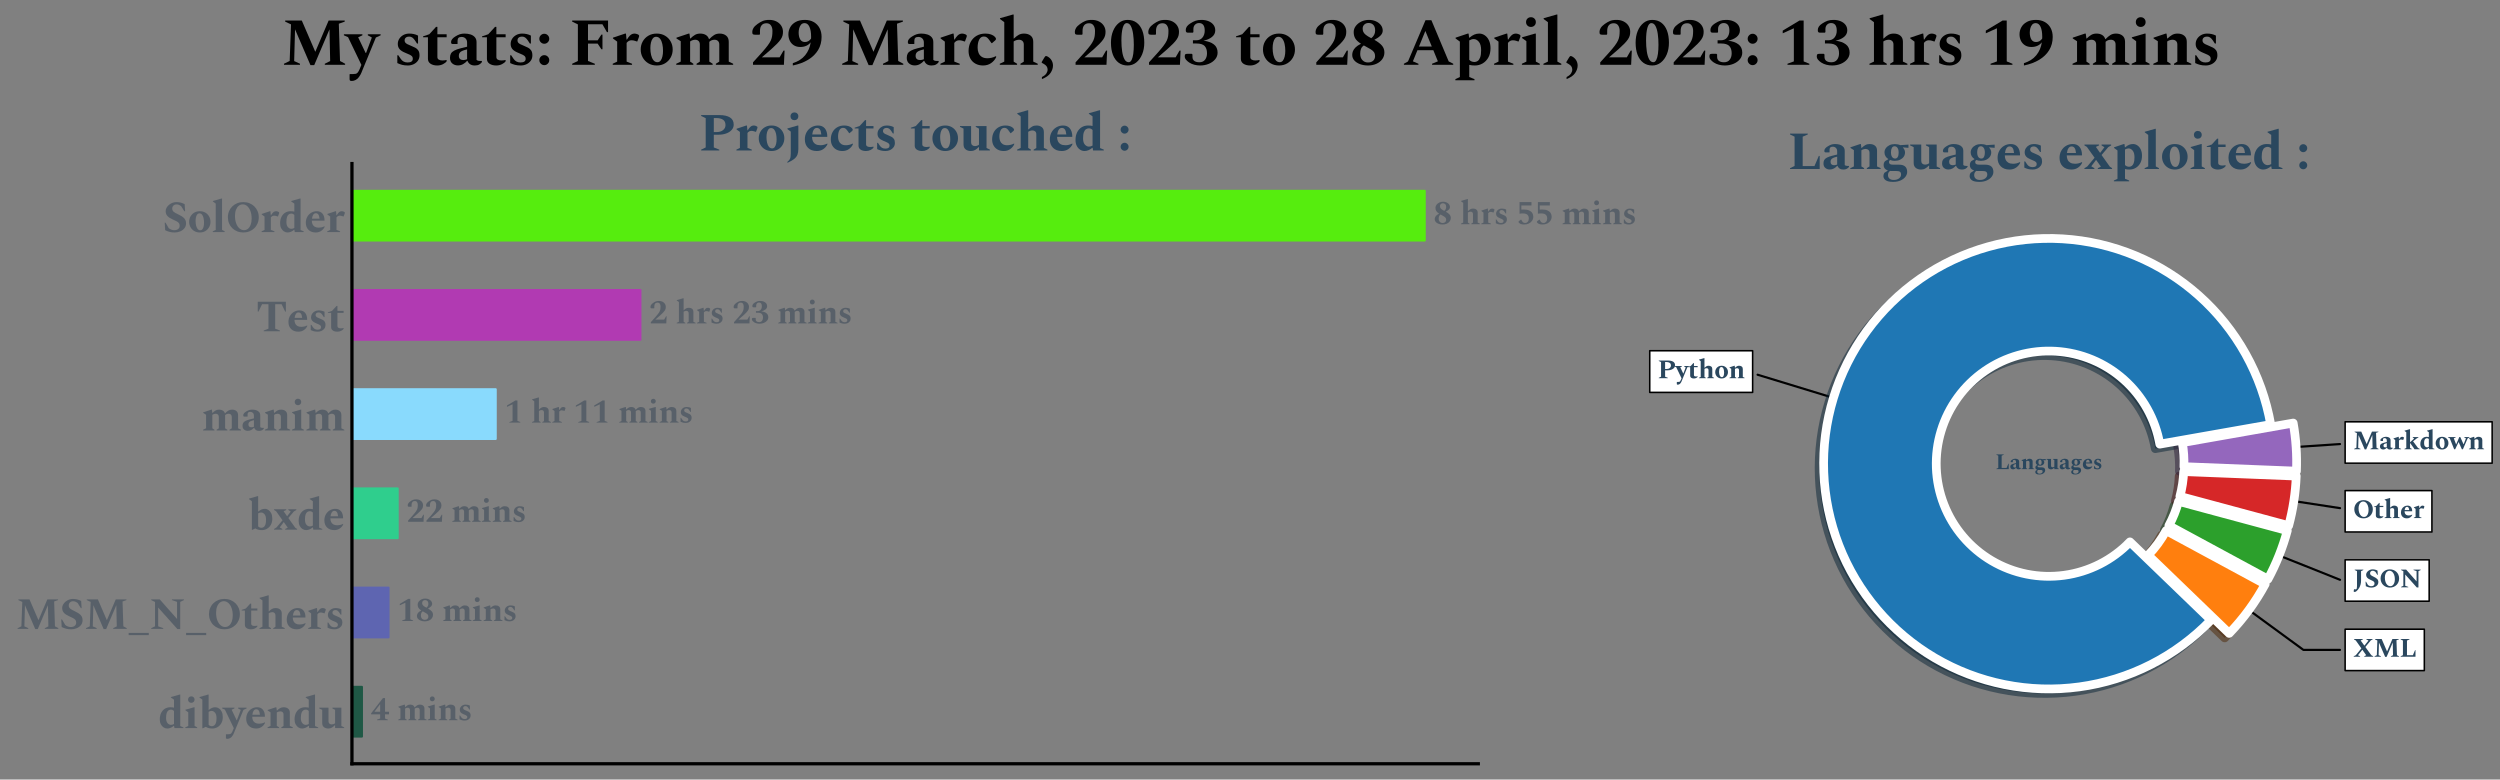 <?xml version="1.0" encoding="utf-8" standalone="no"?>
<!DOCTYPE svg PUBLIC "-//W3C//DTD SVG 1.1//EN"
  "http://www.w3.org/Graphics/SVG/1.1/DTD/svg11.dtd">
<svg xmlns:xlink="http://www.w3.org/1999/xlink" width="1145.596pt" height="357.2pt" viewBox="0 0 1145.596 357.2" xmlns="http://www.w3.org/2000/svg" version="1.1">
 <rect x="0" y="0" width="1145.596" height="357.2" fill="#808080" stroke="none"/>
 <defs>
  <style type="text/css">*{stroke-linejoin: round; stroke-linecap: butt}</style>
 </defs>
 <g id="figure_1">
  <g id="patch_1">
   <path d="M 0 357.2 
L 1145.596 357.2 
L 1145.596 0 
L 0 0 
L 0 357.2 
z
" style="fill: none"/>
  </g>
  <g id="axes_1">
   <g id="patch_2">
    <path d="M 161.278 350 
L 677.407 350 
L 677.407 74.96 
L 161.278 74.96 
L 161.278 350 
z
" style="fill: none"/>
   </g>
   <g id="patch_3">
    <path d="M 161.278 87.462 
L 652.829 87.462 
L 652.829 110.192 
L 161.278 110.192 
z
" clip-path="url(#p89b7b9ab0f)" style="fill: #56ed0e; stroke: #56ed0e; stroke-linejoin: miter"/>
   </g>
   <g id="patch_4">
    <path d="M 161.278 132.923 
L 293.435 132.923 
L 293.435 155.654 
L 161.278 155.654 
z
" clip-path="url(#p89b7b9ab0f)" style="fill: #b13ab2; stroke: #b13ab2; stroke-linejoin: miter"/>
   </g>
   <g id="patch_5">
    <path d="M 161.278 178.384 
L 227.136 178.384 
L 227.136 201.115 
L 161.278 201.115 
z
" clip-path="url(#p89b7b9ab0f)" style="fill: #89dafd; stroke: #89dafd; stroke-linejoin: miter"/>
   </g>
   <g id="patch_6">
    <path d="M 161.278 223.845 
L 182.203 223.845 
L 182.203 246.576 
L 161.278 246.576 
z
" clip-path="url(#p89b7b9ab0f)" style="fill: #2fce8d; stroke: #2fce8d; stroke-linejoin: miter"/>
   </g>
   <g id="patch_7">
    <path d="M 161.278 269.306 
L 178.018 269.306 
L 178.018 292.037 
L 161.278 292.037 
z
" clip-path="url(#p89b7b9ab0f)" style="fill: #5e65b1; stroke: #5e65b1; stroke-linejoin: miter"/>
   </g>
   <g id="patch_8">
    <path d="M 161.278 314.768 
L 165.83 314.768 
L 165.83 337.498 
L 161.278 337.498 
z
" clip-path="url(#p89b7b9ab0f)" style="fill: #1f5845; stroke: #1f5845; stroke-linejoin: miter"/>
   </g>
   <g id="matplotlib.axis_1"/>
   <g id="matplotlib.axis_2">
    <g id="ytick_1">
     <g id="line2d_1"/>
     <g id="text_1">
      <!-- SolOrder -->
      <g style="fill: #586069" transform="translate(74.519 106.327)scale(0.2 -0.2)">
       <defs>
        <path id="Spectral-Bold-53" d="M 1734 -64 
Q 1312 -64 992 22 
Q 672 109 365 262 
L 301 1344 
L 416 1344 
L 870 563 
Q 1037 422 1241 342 
Q 1446 262 1658 262 
Q 2003 262 2220 425 
Q 2438 589 2438 909 
Q 2438 1126 2339 1267 
Q 2240 1408 2009 1533 
Q 1779 1658 1376 1837 
Q 922 2035 678 2307 
Q 435 2579 435 2995 
Q 435 3251 566 3484 
Q 698 3718 918 3900 
Q 1139 4083 1411 4185 
Q 1683 4288 1971 4288 
Q 2298 4288 2598 4211 
Q 2899 4134 3155 3994 
L 3219 2970 
L 3110 2970 
L 2662 3693 
Q 2496 3821 2339 3888 
Q 2182 3955 1984 3955 
Q 1722 3955 1549 3788 
Q 1376 3622 1376 3347 
Q 1376 3085 1565 2915 
Q 1754 2746 2221 2534 
Q 2803 2266 3078 1984 
Q 3354 1702 3354 1242 
Q 3354 826 3117 534 
Q 2880 243 2512 89 
Q 2144 -64 1734 -64 
z
" transform="scale(0.016)"/>
        <path id="Spectral-Bold-6f" d="M 1754 -64 
Q 1299 -64 953 144 
Q 608 352 416 697 
Q 224 1043 224 1459 
Q 224 1882 416 2227 
Q 608 2573 953 2777 
Q 1299 2982 1754 2982 
Q 2208 2982 2550 2777 
Q 2893 2573 3085 2227 
Q 3277 1882 3277 1459 
Q 3277 1043 3085 697 
Q 2893 352 2550 144 
Q 2208 -64 1754 -64 
z
M 1824 250 
Q 2010 250 2125 400 
Q 2240 550 2297 796 
Q 2355 1043 2355 1331 
Q 2355 1683 2288 1990 
Q 2221 2298 2073 2486 
Q 1926 2675 1696 2675 
Q 1504 2675 1382 2524 
Q 1261 2374 1203 2128 
Q 1146 1882 1146 1594 
Q 1146 1242 1216 938 
Q 1286 634 1436 442 
Q 1587 250 1824 250 
z
" transform="scale(0.016)"/>
        <path id="Spectral-Bold-6c" d="M 186 0 
L 186 102 
L 614 307 
L 614 4070 
L 205 4371 
L 205 4448 
L 1440 4800 
L 1517 4800 
L 1517 307 
L 1894 102 
L 1894 0 
L 186 0 
z
" transform="scale(0.016)"/>
        <path id="Spectral-Bold-4f" d="M 2522 -64 
Q 2048 -64 1645 99 
Q 1242 262 944 553 
Q 646 845 480 1245 
Q 314 1645 314 2112 
Q 314 2586 480 2982 
Q 646 3379 944 3670 
Q 1242 3962 1645 4125 
Q 2048 4288 2522 4288 
Q 2995 4288 3401 4125 
Q 3808 3962 4105 3670 
Q 4403 3379 4569 2982 
Q 4736 2586 4736 2112 
Q 4736 1645 4569 1245 
Q 4403 845 4105 553 
Q 3808 262 3401 99 
Q 2995 -64 2522 -64 
z
M 2624 269 
Q 2950 269 3193 470 
Q 3437 672 3577 1046 
Q 3718 1421 3718 1920 
Q 3718 2541 3545 2998 
Q 3373 3456 3085 3709 
Q 2797 3962 2438 3962 
Q 2118 3962 1868 3760 
Q 1619 3558 1475 3187 
Q 1331 2816 1331 2317 
Q 1331 1696 1504 1235 
Q 1677 774 1971 521 
Q 2266 269 2624 269 
z
" transform="scale(0.016)"/>
        <path id="Spectral-Bold-72" d="M 211 0 
L 211 102 
L 634 307 
L 634 2214 
L 230 2515 
L 230 2592 
L 1395 2982 
L 1472 2982 
L 1530 2406 
L 1562 2406 
Q 1715 2656 1836 2777 
Q 1958 2899 2067 2940 
Q 2176 2982 2304 2982 
Q 2355 2982 2422 2966 
Q 2490 2950 2541 2931 
Q 2733 2867 2733 2752 
Q 2733 2701 2707 2643 
L 2554 2227 
L 2509 2227 
L 2342 2285 
Q 2176 2342 2003 2342 
Q 1728 2342 1536 2093 
L 1536 307 
L 2054 102 
L 2054 0 
L 211 0 
z
" transform="scale(0.016)"/>
        <path id="Spectral-Bold-64" d="M 1280 -64 
Q 998 -64 752 96 
Q 506 256 355 550 
Q 205 845 205 1248 
Q 205 1779 400 2169 
Q 595 2560 934 2771 
Q 1274 2982 1709 2982 
Q 2016 2982 2240 2925 
L 2240 4070 
L 1798 4378 
L 1798 4448 
L 3059 4800 
L 3136 4800 
L 3136 288 
L 3584 102 
L 3584 0 
L 2304 0 
L 2246 320 
L 2208 320 
Q 1754 -64 1280 -64 
z
M 1107 1446 
Q 1107 941 1324 701 
Q 1542 461 1811 461 
Q 1926 461 2025 493 
Q 2125 525 2240 589 
L 2240 2445 
Q 2150 2541 2044 2592 
Q 1939 2643 1805 2643 
Q 1619 2643 1459 2540 
Q 1299 2438 1203 2179 
Q 1107 1920 1107 1446 
z
" transform="scale(0.016)"/>
        <path id="Spectral-Bold-65" d="M 1664 -64 
Q 1005 -64 624 317 
Q 243 698 243 1325 
Q 243 1811 454 2185 
Q 666 2560 1027 2771 
Q 1389 2982 1824 2982 
Q 2342 2982 2630 2636 
Q 2918 2291 2925 1658 
L 2899 1626 
L 1107 1626 
L 1107 1594 
Q 1107 1325 1209 1104 
Q 1312 883 1529 755 
Q 1747 627 2106 627 
Q 2285 627 2489 672 
Q 2694 717 2912 826 
L 2931 826 
L 2931 723 
Q 2771 384 2441 160 
Q 2112 -64 1664 -64 
z
M 1677 2694 
Q 1453 2694 1312 2489 
Q 1171 2285 1126 1914 
L 2208 1914 
Q 2163 2355 2028 2524 
Q 1894 2694 1677 2694 
z
" transform="scale(0.016)"/>
       </defs>
       <use xlink:href="#Spectral-Bold-53"/>
       <use xlink:href="#Spectral-Bold-6f" x="57.2"/>
       <use xlink:href="#Spectral-Bold-6c" x="111.9"/>
       <use xlink:href="#Spectral-Bold-4f" x="144.5"/>
       <use xlink:href="#Spectral-Bold-72" x="223.4"/>
       <use xlink:href="#Spectral-Bold-64" x="265.9"/>
       <use xlink:href="#Spectral-Bold-65" x="324.2"/>
       <use xlink:href="#Spectral-Bold-72" x="373.8"/>
      </g>
     </g>
    </g>
    <g id="ytick_2">
     <g id="line2d_2"/>
     <g id="text_2">
      <!-- Test -->
      <g style="fill: #586069" transform="translate(117.381 151.788)scale(0.2 -0.2)">
       <defs>
        <path id="Spectral-Bold-54" d="M 1082 0 
L 1082 102 
L 1760 365 
L 1760 3872 
L 845 3872 
L 333 2816 
L 230 2816 
L 230 4224 
L 4256 4224 
L 4256 2816 
L 4154 2816 
L 3642 3872 
L 2726 3872 
L 2726 365 
L 3405 102 
L 3405 0 
L 1082 0 
z
" transform="scale(0.016)"/>
        <path id="Spectral-Bold-73" d="M 1338 -64 
Q 1024 -64 790 -3 
Q 557 58 333 166 
L 333 909 
L 429 909 
L 653 576 
Q 883 224 1312 224 
Q 1811 224 1811 582 
Q 1811 717 1744 800 
Q 1677 883 1517 963 
Q 1357 1043 1082 1152 
Q 717 1299 547 1497 
Q 378 1696 378 1990 
Q 378 2266 522 2490 
Q 666 2714 915 2848 
Q 1165 2982 1478 2982 
Q 1696 2982 1904 2937 
Q 2112 2893 2310 2790 
L 2310 2029 
L 2214 2029 
L 2016 2330 
Q 1888 2515 1763 2604 
Q 1638 2694 1459 2694 
Q 1267 2694 1148 2598 
Q 1030 2502 1030 2330 
Q 1030 2221 1084 2137 
Q 1139 2054 1280 1977 
Q 1421 1901 1683 1798 
Q 1862 1728 2041 1635 
Q 2221 1542 2336 1372 
Q 2451 1203 2451 902 
Q 2451 602 2291 384 
Q 2131 166 1878 51 
Q 1626 -64 1338 -64 
z
" transform="scale(0.016)"/>
        <path id="Spectral-Bold-74" d="M 1414 -64 
Q 1024 -64 774 102 
Q 525 269 525 570 
L 525 2630 
L 64 2630 
L 64 2720 
L 653 2918 
L 1299 3622 
L 1427 3622 
L 1427 2918 
L 2310 2918 
L 2310 2630 
L 1427 2630 
L 1427 736 
Q 1427 570 1564 493 
Q 1702 416 1894 416 
Q 2016 416 2109 429 
Q 2202 442 2291 461 
L 2310 448 
L 2310 339 
Q 2208 186 1961 61 
Q 1715 -64 1414 -64 
z
" transform="scale(0.016)"/>
       </defs>
       <use xlink:href="#Spectral-Bold-54"/>
       <use xlink:href="#Spectral-Bold-65" x="70.1"/>
       <use xlink:href="#Spectral-Bold-73" x="119.7"/>
       <use xlink:href="#Spectral-Bold-74" x="163.4"/>
      </g>
     </g>
    </g>
    <g id="ytick_3">
     <g id="line2d_3"/>
     <g id="text_3">
      <!-- manim -->
      <g style="fill: #586069" transform="translate(92.422 197.249)scale(0.2 -0.2)">
       <defs>
        <path id="Spectral-Bold-6d" d="M 198 0 
L 198 102 
L 627 307 
L 627 2253 
L 218 2515 
L 218 2592 
L 1382 2982 
L 1459 2982 
L 1523 2509 
L 1549 2509 
Q 1773 2733 1984 2857 
Q 2195 2982 2490 2982 
Q 2803 2982 3024 2848 
Q 3245 2714 3322 2451 
L 3347 2451 
Q 3590 2701 3811 2841 
Q 4032 2982 4346 2982 
Q 4723 2982 4966 2784 
Q 5210 2586 5210 2195 
L 5210 307 
L 5632 102 
L 5632 0 
L 3981 0 
L 3981 102 
L 4307 307 
L 4307 1933 
Q 4307 2157 4182 2275 
Q 4058 2394 3859 2394 
Q 3558 2394 3354 2195 
L 3354 2195 
L 3354 307 
L 3674 102 
L 3674 0 
L 2138 0 
L 2138 102 
L 2451 307 
L 2451 1933 
Q 2451 2157 2329 2275 
Q 2208 2394 2003 2394 
Q 1888 2394 1753 2349 
Q 1619 2304 1523 2227 
L 1523 307 
L 1830 102 
L 1830 0 
L 198 0 
z
" transform="scale(0.016)"/>
        <path id="Spectral-Bold-61" d="M 966 -58 
Q 659 -58 435 131 
Q 211 320 218 678 
Q 218 909 307 1072 
Q 397 1235 621 1356 
Q 845 1478 1248 1581 
L 1850 1728 
L 1850 2125 
Q 1850 2368 1702 2515 
Q 1555 2662 1325 2662 
Q 1120 2662 1030 2572 
Q 941 2483 941 2304 
L 941 2010 
L 915 1984 
L 493 1984 
Q 397 1984 358 2025 
Q 320 2067 320 2182 
Q 320 2323 429 2457 
Q 538 2592 730 2707 
Q 960 2854 1161 2918 
Q 1363 2982 1600 2982 
Q 1914 2982 2176 2899 
Q 2438 2816 2595 2633 
Q 2752 2451 2752 2163 
L 2752 474 
Q 2797 429 2873 400 
Q 2950 371 3059 371 
L 3245 371 
L 3264 352 
L 3264 262 
Q 3194 141 3024 38 
Q 2854 -64 2586 -64 
Q 2317 -64 2144 51 
Q 1971 166 1888 378 
L 1850 378 
Q 1690 192 1469 67 
Q 1248 -58 966 -58 
z
M 1062 858 
Q 1062 659 1174 556 
Q 1286 454 1485 454 
Q 1658 454 1850 531 
L 1850 1472 
Q 1530 1402 1360 1318 
Q 1190 1235 1126 1123 
Q 1062 1011 1062 858 
z
" transform="scale(0.016)"/>
        <path id="Spectral-Bold-6e" d="M 198 0 
L 198 102 
L 627 307 
L 627 2253 
L 218 2515 
L 218 2592 
L 1382 2982 
L 1459 2982 
L 1523 2509 
L 1549 2509 
Q 1779 2733 1996 2857 
Q 2214 2982 2509 2982 
Q 2899 2982 3145 2784 
Q 3392 2586 3392 2195 
L 3392 307 
L 3821 102 
L 3821 0 
L 2170 0 
L 2170 102 
L 2490 307 
L 2490 1933 
Q 2490 2157 2362 2275 
Q 2234 2394 2029 2394 
Q 1907 2394 1763 2349 
Q 1619 2304 1523 2227 
L 1523 307 
L 1850 102 
L 1850 0 
L 198 0 
z
" transform="scale(0.016)"/>
        <path id="Spectral-Bold-69" d="M 1075 3616 
Q 870 3616 739 3747 
Q 608 3878 608 4077 
Q 608 4282 739 4413 
Q 870 4544 1075 4544 
Q 1274 4544 1408 4413 
Q 1542 4282 1542 4077 
Q 1542 3878 1408 3747 
Q 1274 3616 1075 3616 
z
M 211 0 
L 211 102 
L 640 307 
L 640 2253 
L 230 2554 
L 230 2630 
L 1466 2982 
L 1542 2982 
L 1542 307 
L 1920 102 
L 1920 0 
L 211 0 
z
" transform="scale(0.016)"/>
       </defs>
       <use xlink:href="#Spectral-Bold-6d"/>
       <use xlink:href="#Spectral-Bold-61" x="90.1"/>
       <use xlink:href="#Spectral-Bold-6e" x="141.6"/>
       <use xlink:href="#Spectral-Bold-69" x="203.4"/>
       <use xlink:href="#Spectral-Bold-6d" x="236.7"/>
      </g>
     </g>
    </g>
    <g id="ytick_4">
     <g id="line2d_4"/>
     <g id="text_4">
      <!-- bxde -->
      <g style="fill: #586069" transform="translate(113.578 242.711)scale(0.2 -0.2)">
       <defs>
        <path id="Spectral-Bold-62" d="M 576 -26 
L 576 4070 
L 166 4371 
L 166 4448 
L 1395 4800 
L 1472 4800 
L 1472 2605 
L 1510 2605 
Q 1741 2803 1958 2892 
Q 2176 2982 2432 2982 
Q 2714 2982 2960 2812 
Q 3206 2643 3353 2329 
Q 3501 2016 3501 1581 
Q 3501 1069 3296 701 
Q 3091 333 2748 134 
Q 2406 -64 1997 -64 
Q 1722 -64 1491 -6 
Q 1261 51 1062 179 
L 653 -26 
L 576 -26 
z
M 1901 2458 
Q 1786 2458 1686 2426 
Q 1587 2394 1472 2330 
L 1472 480 
Q 1651 269 1952 269 
Q 2112 269 2262 368 
Q 2413 467 2509 716 
Q 2605 966 2605 1421 
Q 2605 1952 2387 2205 
Q 2170 2458 1901 2458 
z
" transform="scale(0.016)"/>
        <path id="Spectral-Bold-78" d="M 115 0 
L 115 102 
L 448 301 
L 1325 1344 
L 403 2643 
L 115 2816 
L 115 2918 
L 1856 2918 
L 1856 2816 
L 1498 2650 
L 1498 2611 
L 1984 1920 
L 2483 2573 
L 2483 2611 
L 2157 2816 
L 2157 2918 
L 3302 2918 
L 3302 2816 
L 2963 2618 
L 2157 1670 
L 3149 275 
L 3411 102 
L 3411 0 
L 1709 0 
L 1709 102 
L 2061 269 
L 2061 307 
L 1504 1094 
L 947 346 
L 947 307 
L 1299 102 
L 1299 0 
L 115 0 
z
" transform="scale(0.016)"/>
       </defs>
       <use xlink:href="#Spectral-Bold-62"/>
       <use xlink:href="#Spectral-Bold-78" x="58.2"/>
       <use xlink:href="#Spectral-Bold-64" x="113.1"/>
       <use xlink:href="#Spectral-Bold-65" x="171.4"/>
      </g>
     </g>
    </g>
    <g id="ytick_5">
     <g id="line2d_5"/>
     <g id="text_5">
      <!-- MSM_N_Others -->
      <g style="fill: #586069" transform="translate(7.2 288.172)scale(0.2 -0.2)">
       <defs>
        <path id="Spectral-Bold-4d" d="M 269 0 
L 269 102 
L 813 365 
L 941 3859 
L 384 4122 
L 384 4224 
L 1971 4224 
L 3258 1242 
L 4531 4224 
L 6067 4224 
L 6067 4122 
L 5504 3923 
L 5619 365 
L 6106 102 
L 6106 0 
L 4166 0 
L 4166 102 
L 4678 358 
L 4614 3392 
L 3155 -32 
L 2797 -32 
L 1325 3386 
L 1242 358 
L 1798 102 
L 1798 0 
L 269 0 
z
" transform="scale(0.016)"/>
        <path id="Spectral-Bold-5f" d="M 160 -896 
L 160 -576 
L 3040 -576 
L 3040 -896 
L 160 -896 
z
" transform="scale(0.016)"/>
        <path id="Spectral-Bold-4e" d="M 269 0 
L 269 102 
L 813 365 
L 813 3853 
L 269 4122 
L 269 4224 
L 1485 4224 
L 3968 1414 
L 3968 3866 
L 3238 4122 
L 3238 4224 
L 4954 4224 
L 4954 4122 
L 4416 3859 
L 4416 -32 
L 4019 -32 
L 1261 3053 
L 1261 365 
L 1990 102 
L 1990 0 
L 269 0 
z
" transform="scale(0.016)"/>
        <path id="Spectral-Bold-68" d="M 198 0 
L 198 102 
L 627 307 
L 627 4070 
L 218 4371 
L 218 4448 
L 1446 4800 
L 1523 4800 
L 1523 2509 
L 1549 2509 
Q 1779 2733 1996 2857 
Q 2214 2982 2509 2982 
Q 2899 2982 3145 2784 
Q 3392 2586 3392 2195 
L 3392 307 
L 3821 102 
L 3821 0 
L 2170 0 
L 2170 102 
L 2490 301 
L 2490 1933 
Q 2490 2157 2362 2275 
Q 2234 2394 2029 2394 
Q 1907 2394 1763 2349 
Q 1619 2304 1523 2227 
L 1523 301 
L 1850 102 
L 1850 0 
L 198 0 
z
" transform="scale(0.016)"/>
       </defs>
       <use xlink:href="#Spectral-Bold-4d"/>
       <use xlink:href="#Spectral-Bold-53" x="99.5"/>
       <use xlink:href="#Spectral-Bold-4d" x="156.7"/>
       <use xlink:href="#Spectral-Bold-5f" x="256.2"/>
       <use xlink:href="#Spectral-Bold-4e" x="306.2"/>
       <use xlink:href="#Spectral-Bold-5f" x="387.8"/>
       <use xlink:href="#Spectral-Bold-4f" x="437.8"/>
       <use xlink:href="#Spectral-Bold-74" x="516.7"/>
       <use xlink:href="#Spectral-Bold-68" x="555.3"/>
       <use xlink:href="#Spectral-Bold-65" x="617.1"/>
       <use xlink:href="#Spectral-Bold-72" x="666.7"/>
       <use xlink:href="#Spectral-Bold-73" x="709.2"/>
      </g>
     </g>
    </g>
    <g id="ytick_6">
     <g id="line2d_6"/>
     <g id="text_6">
      <!-- dibyendu -->
      <g style="fill: #586069" transform="translate(72.562 333.633)scale(0.2 -0.2)">
       <defs>
        <path id="Spectral-Bold-79" d="M 531 -1542 
Q 390 -1542 352 -1500 
Q 314 -1459 314 -1357 
L 314 -915 
L 346 -883 
L 634 -883 
Q 794 -883 899 -860 
Q 1005 -838 1091 -736 
Q 1178 -634 1274 -410 
L 1440 -6 
L 166 2643 
L -230 2816 
L -230 2918 
L 1536 2918 
L 1536 2816 
L 1139 2630 
L 1139 2611 
L 1843 1133 
L 1888 1133 
L 2432 2586 
L 2432 2611 
L 2054 2816 
L 2054 2918 
L 3277 2918 
L 3277 2816 
L 2822 2605 
L 1542 -506 
Q 1485 -653 1443 -752 
Q 1402 -851 1350 -944 
Q 1299 -1037 1203 -1171 
Q 1075 -1357 886 -1449 
Q 698 -1542 531 -1542 
z
" transform="scale(0.016)"/>
        <path id="Spectral-Bold-75" d="M 1395 -64 
Q 1011 -64 764 134 
Q 518 333 518 723 
L 518 2611 
L 96 2816 
L 96 2918 
L 1421 2918 
L 1421 986 
Q 1421 762 1549 643 
Q 1677 525 1875 525 
Q 1997 525 2134 569 
Q 2272 614 2362 691 
L 2362 2611 
L 1978 2816 
L 1978 2918 
L 3264 2918 
L 3264 301 
L 3667 102 
L 3667 0 
L 2362 0 
L 2362 410 
L 2336 410 
Q 2112 186 1897 61 
Q 1683 -64 1395 -64 
z
" transform="scale(0.016)"/>
       </defs>
       <use xlink:href="#Spectral-Bold-64"/>
       <use xlink:href="#Spectral-Bold-69" x="58.3"/>
       <use xlink:href="#Spectral-Bold-62" x="91.6"/>
       <use xlink:href="#Spectral-Bold-79" x="149.8"/>
       <use xlink:href="#Spectral-Bold-65" x="197.4"/>
       <use xlink:href="#Spectral-Bold-6e" x="247"/>
       <use xlink:href="#Spectral-Bold-64" x="308.8"/>
       <use xlink:href="#Spectral-Bold-75" x="367.1"/>
      </g>
     </g>
    </g>
   </g>
   <g id="patch_9">
    <path d="M 161.278 350 
L 161.278 74.96 
" style="fill: none; stroke: #000000; stroke-width: 1.5; stroke-linejoin: miter; stroke-linecap: square"/>
   </g>
   <g id="patch_10">
    <path d="M 161.278 350 
L 677.407 350 
" style="fill: none; stroke: #000000; stroke-width: 1.5; stroke-linejoin: miter; stroke-linecap: square"/>
   </g>
   <g id="text_7">
    <!-- 8 hrs 55 mins -->
    <g style="fill: #586069" transform="translate(656.829 102.727)scale(0.15 -0.15)">
     <defs>
      <path id="Spectral-Bold-38" d="M 1766 -64 
Q 1350 -64 1008 61 
Q 666 186 461 413 
Q 256 640 256 947 
Q 256 1126 326 1305 
Q 397 1485 576 1664 
Q 755 1843 1094 2010 
Q 691 2266 544 2522 
Q 397 2778 397 3130 
Q 397 3443 598 3708 
Q 800 3974 1129 4131 
Q 1459 4288 1850 4288 
Q 2208 4288 2509 4157 
Q 2810 4026 2989 3792 
Q 3168 3558 3168 3264 
Q 3168 3002 2947 2784 
Q 2726 2566 2368 2387 
Q 2880 2099 3104 1824 
Q 3328 1549 3328 1178 
Q 3328 819 3123 537 
Q 2918 256 2563 96 
Q 2208 -64 1766 -64 
z
M 1254 3450 
Q 1254 3290 1312 3152 
Q 1370 3014 1542 2870 
Q 1715 2726 2074 2541 
Q 2246 2669 2345 2851 
Q 2445 3034 2445 3264 
Q 2445 3635 2269 3814 
Q 2093 3994 1824 3994 
Q 1574 3994 1414 3846 
Q 1254 3699 1254 3450 
z
M 1018 1043 
Q 1018 666 1229 445 
Q 1440 224 1754 224 
Q 2080 224 2259 393 
Q 2438 563 2438 838 
Q 2438 1050 2345 1194 
Q 2253 1338 2022 1482 
Q 1792 1626 1382 1843 
L 1363 1850 
Q 1165 1709 1091 1513 
Q 1018 1318 1018 1043 
z
" transform="scale(0.016)"/>
      <path id="Spectral-Bold-20" transform="scale(0.016)"/>
      <path id="Spectral-Bold-35" d="M 1466 -64 
Q 1094 -64 828 29 
Q 563 122 422 307 
Q 371 378 371 435 
Q 371 525 486 608 
L 819 864 
L 909 864 
L 979 717 
Q 1088 486 1235 358 
Q 1382 230 1638 230 
Q 1946 230 2144 470 
Q 2342 710 2342 1101 
Q 2342 1555 2067 1804 
Q 1792 2054 1178 2054 
Q 1024 2054 883 2041 
Q 742 2029 570 1997 
L 570 4224 
L 2848 4224 
L 2848 3578 
L 915 3578 
L 915 2778 
Q 1011 2784 1132 2790 
Q 1254 2797 1408 2797 
Q 2016 2797 2413 2617 
Q 2810 2438 3002 2131 
Q 3194 1824 3194 1434 
Q 3194 1005 2970 665 
Q 2746 326 2355 131 
Q 1965 -64 1466 -64 
z
" transform="scale(0.016)"/>
     </defs>
     <use xlink:href="#Spectral-Bold-38"/>
     <use xlink:href="#Spectral-Bold-20" x="56.1"/>
     <use xlink:href="#Spectral-Bold-68" x="81.1"/>
     <use xlink:href="#Spectral-Bold-72" x="142.9"/>
     <use xlink:href="#Spectral-Bold-73" x="185.4"/>
     <use xlink:href="#Spectral-Bold-20" x="229.1"/>
     <use xlink:href="#Spectral-Bold-35" x="254.1"/>
     <use xlink:href="#Spectral-Bold-35" x="310.2"/>
     <use xlink:href="#Spectral-Bold-20" x="366.3"/>
     <use xlink:href="#Spectral-Bold-6d" x="391.3"/>
     <use xlink:href="#Spectral-Bold-69" x="481.4"/>
     <use xlink:href="#Spectral-Bold-6e" x="514.7"/>
     <use xlink:href="#Spectral-Bold-73" x="576.5"/>
    </g>
   </g>
   <g id="text_8">
    <!-- 2 hrs 23 mins -->
    <g style="fill: #586069" transform="translate(297.435 148.188)scale(0.15 -0.15)">
     <defs>
      <path id="Spectral-Bold-32" d="M 333 0 
L 333 237 
Q 851 800 1190 1184 
Q 1530 1568 1731 1837 
Q 1933 2106 2029 2317 
Q 2125 2528 2157 2742 
Q 2189 2957 2189 3238 
Q 2189 3546 2048 3757 
Q 1907 3968 1619 3968 
Q 1312 3968 1155 3776 
Q 998 3584 998 3232 
L 998 2931 
L 954 2874 
L 518 2874 
Q 390 2874 326 2918 
Q 262 2963 262 3142 
Q 262 3328 377 3517 
Q 493 3706 762 3898 
Q 1011 4077 1254 4182 
Q 1498 4288 1894 4288 
Q 2278 4288 2572 4137 
Q 2867 3987 3030 3728 
Q 3194 3469 3194 3155 
Q 3194 2957 3149 2787 
Q 3104 2618 2979 2432 
Q 2854 2246 2630 2016 
Q 2406 1786 2051 1469 
Q 1696 1152 1178 717 
L 2874 717 
L 3245 1357 
L 3347 1357 
L 3283 0 
L 333 0 
z
" transform="scale(0.016)"/>
      <path id="Spectral-Bold-33" d="M 1709 -64 
Q 1427 -64 1152 6 
Q 877 77 653 224 
Q 474 346 355 490 
Q 237 634 237 806 
Q 237 966 297 1008 
Q 358 1050 486 1050 
L 909 1050 
L 973 986 
L 973 762 
Q 973 499 1149 371 
Q 1325 243 1632 243 
Q 1990 243 2176 486 
Q 2362 730 2362 1101 
Q 2362 1555 2134 1795 
Q 1907 2035 1357 2035 
L 1018 2035 
L 1018 2342 
L 1338 2342 
Q 1722 2342 1933 2608 
Q 2144 2874 2144 3258 
Q 2144 3635 2003 3811 
Q 1862 3987 1600 3987 
Q 1376 3987 1219 3833 
Q 1062 3680 1062 3405 
L 1062 3123 
L 1011 3066 
L 582 3066 
Q 454 3066 393 3110 
Q 333 3155 333 3322 
Q 333 3674 755 3942 
Q 1030 4122 1264 4205 
Q 1498 4288 1837 4288 
Q 2208 4288 2505 4166 
Q 2803 4045 2976 3821 
Q 3149 3597 3149 3283 
Q 3149 2906 2825 2650 
Q 2502 2394 2022 2304 
Q 2662 2227 3017 1948 
Q 3373 1670 3373 1165 
Q 3373 806 3142 528 
Q 2912 250 2531 93 
Q 2150 -64 1709 -64 
z
" transform="scale(0.016)"/>
     </defs>
     <use xlink:href="#Spectral-Bold-32"/>
     <use xlink:href="#Spectral-Bold-20" x="56.1"/>
     <use xlink:href="#Spectral-Bold-68" x="81.1"/>
     <use xlink:href="#Spectral-Bold-72" x="142.9"/>
     <use xlink:href="#Spectral-Bold-73" x="185.4"/>
     <use xlink:href="#Spectral-Bold-20" x="229.1"/>
     <use xlink:href="#Spectral-Bold-32" x="254.1"/>
     <use xlink:href="#Spectral-Bold-33" x="310.2"/>
     <use xlink:href="#Spectral-Bold-20" x="366.3"/>
     <use xlink:href="#Spectral-Bold-6d" x="391.3"/>
     <use xlink:href="#Spectral-Bold-69" x="481.4"/>
     <use xlink:href="#Spectral-Bold-6e" x="514.7"/>
     <use xlink:href="#Spectral-Bold-73" x="576.5"/>
    </g>
   </g>
   <g id="text_9">
    <!-- 1 hr 11 mins -->
    <g style="fill: #586069" transform="translate(231.136 193.649)scale(0.15 -0.15)">
     <defs>
      <path id="Spectral-Bold-31" d="M 947 0 
L 947 102 
L 1555 326 
L 1555 3488 
L 493 3008 
L 493 3264 
L 2086 4224 
L 2490 4224 
L 2490 326 
L 3034 102 
L 3034 0 
L 947 0 
z
" transform="scale(0.016)"/>
     </defs>
     <use xlink:href="#Spectral-Bold-31"/>
     <use xlink:href="#Spectral-Bold-20" x="56.1"/>
     <use xlink:href="#Spectral-Bold-68" x="81.1"/>
     <use xlink:href="#Spectral-Bold-72" x="142.9"/>
     <use xlink:href="#Spectral-Bold-20" x="185.4"/>
     <use xlink:href="#Spectral-Bold-31" x="210.4"/>
     <use xlink:href="#Spectral-Bold-31" x="266.5"/>
     <use xlink:href="#Spectral-Bold-20" x="322.6"/>
     <use xlink:href="#Spectral-Bold-6d" x="347.6"/>
     <use xlink:href="#Spectral-Bold-69" x="437.7"/>
     <use xlink:href="#Spectral-Bold-6e" x="471"/>
     <use xlink:href="#Spectral-Bold-73" x="532.8"/>
    </g>
   </g>
   <g id="text_10">
    <!-- 22 mins -->
    <g style="fill: #586069" transform="translate(186.203 239.111)scale(0.15 -0.15)">
     <use xlink:href="#Spectral-Bold-32"/>
     <use xlink:href="#Spectral-Bold-32" x="56.1"/>
     <use xlink:href="#Spectral-Bold-20" x="112.2"/>
     <use xlink:href="#Spectral-Bold-6d" x="137.2"/>
     <use xlink:href="#Spectral-Bold-69" x="227.3"/>
     <use xlink:href="#Spectral-Bold-6e" x="260.6"/>
     <use xlink:href="#Spectral-Bold-73" x="322.4"/>
    </g>
   </g>
   <g id="text_11">
    <!-- 18 mins -->
    <g style="fill: #586069" transform="translate(182.018 284.572)scale(0.15 -0.15)">
     <use xlink:href="#Spectral-Bold-31"/>
     <use xlink:href="#Spectral-Bold-38" x="56.1"/>
     <use xlink:href="#Spectral-Bold-20" x="112.2"/>
     <use xlink:href="#Spectral-Bold-6d" x="137.2"/>
     <use xlink:href="#Spectral-Bold-69" x="227.3"/>
     <use xlink:href="#Spectral-Bold-6e" x="260.6"/>
     <use xlink:href="#Spectral-Bold-73" x="322.4"/>
    </g>
   </g>
   <g id="text_12">
    <!-- 4 mins -->
    <g style="fill: #586069" transform="translate(169.83 330.033)scale(0.15 -0.15)">
     <defs>
      <path id="Spectral-Bold-34" d="M 1210 0 
L 1210 102 
L 1818 326 
L 1818 1120 
L 96 1120 
L 96 1312 
L 2349 4224 
L 2752 4224 
L 2752 1626 
L 3514 1626 
L 3514 1120 
L 2752 1120 
L 2752 326 
L 3296 102 
L 3296 0 
L 1210 0 
z
M 730 1626 
L 1818 1626 
L 1818 3078 
L 730 1626 
z
" transform="scale(0.016)"/>
     </defs>
     <use xlink:href="#Spectral-Bold-34"/>
     <use xlink:href="#Spectral-Bold-20" x="56.1"/>
     <use xlink:href="#Spectral-Bold-6d" x="81.1"/>
     <use xlink:href="#Spectral-Bold-69" x="171.2"/>
     <use xlink:href="#Spectral-Bold-6e" x="204.5"/>
     <use xlink:href="#Spectral-Bold-73" x="266.3"/>
    </g>
   </g>
   <g id="text_13">
    <!-- Projects touched : -->
    <g style="fill: #2a475e" transform="translate(320.211 68.96)scale(0.24 -0.24)">
     <defs>
      <path id="Spectral-Bold-50" d="M 282 0 
L 282 102 
L 826 365 
L 826 3859 
L 282 4122 
L 282 4224 
L 2496 4224 
Q 3251 4224 3708 3952 
Q 4166 3680 4166 3085 
Q 4166 2726 3926 2454 
Q 3686 2182 3273 2032 
Q 2861 1882 2342 1882 
L 1792 1882 
L 1792 365 
L 2445 102 
L 2445 0 
L 282 0 
z
M 2061 3872 
L 1792 3872 
L 1792 2195 
L 2106 2195 
Q 2605 2195 2896 2432 
Q 3187 2669 3187 3027 
Q 3187 3475 2892 3673 
Q 2598 3872 2061 3872 
z
" transform="scale(0.016)"/>
      <path id="Spectral-Bold-6a" d="M 1062 3616 
Q 858 3616 726 3747 
Q 595 3878 595 4077 
Q 595 4282 726 4413 
Q 858 4544 1062 4544 
Q 1267 4544 1398 4413 
Q 1530 4282 1530 4077 
Q 1530 3878 1398 3747 
Q 1267 3616 1062 3616 
z
M 224 -1472 
L 224 -1357 
Q 397 -1216 483 -1085 
Q 570 -954 598 -787 
Q 627 -621 627 -358 
L 627 2253 
L 224 2554 
L 224 2630 
L 1453 2982 
L 1530 2982 
L 1530 154 
Q 1530 -237 1418 -515 
Q 1306 -794 1021 -1021 
Q 736 -1248 224 -1472 
z
" transform="scale(0.016)"/>
      <path id="Spectral-Bold-63" d="M 1626 -64 
Q 1216 -64 902 109 
Q 589 282 416 595 
Q 243 909 243 1325 
Q 243 1811 444 2185 
Q 646 2560 1008 2771 
Q 1370 2982 1850 2982 
Q 2150 2982 2390 2896 
Q 2630 2810 2758 2669 
Q 2861 2554 2861 2477 
Q 2861 2394 2778 2323 
L 2477 2067 
L 2432 2067 
L 2208 2381 
Q 2099 2534 1990 2617 
Q 1882 2701 1702 2701 
Q 1408 2701 1257 2406 
Q 1107 2112 1107 1632 
Q 1107 1350 1203 1123 
Q 1299 896 1504 761 
Q 1709 627 2048 627 
Q 2227 627 2432 672 
Q 2637 717 2854 826 
L 2874 826 
L 2874 723 
Q 2714 384 2390 160 
Q 2067 -64 1626 -64 
z
" transform="scale(0.016)"/>
      <path id="Spectral-Bold-3a" d="M 858 -32 
Q 666 -32 525 109 
Q 384 250 384 442 
Q 384 640 525 781 
Q 666 922 858 922 
Q 1050 922 1190 781 
Q 1331 640 1331 442 
Q 1331 250 1190 109 
Q 1050 -32 858 -32 
z
M 858 2010 
Q 666 2010 525 2151 
Q 384 2292 384 2484 
Q 384 2682 525 2823 
Q 666 2964 858 2964 
Q 1050 2964 1190 2823 
Q 1331 2682 1331 2484 
Q 1331 2292 1190 2151 
Q 1050 2010 858 2010 
z
" transform="scale(0.016)"/>
     </defs>
     <use xlink:href="#Spectral-Bold-50"/>
     <use xlink:href="#Spectral-Bold-72" x="68.4"/>
     <use xlink:href="#Spectral-Bold-6f" x="110.9"/>
     <use xlink:href="#Spectral-Bold-6a" x="165.6"/>
     <use xlink:href="#Spectral-Bold-65" x="198.6"/>
     <use xlink:href="#Spectral-Bold-63" x="248.2"/>
     <use xlink:href="#Spectral-Bold-74" x="296.6"/>
     <use xlink:href="#Spectral-Bold-73" x="335.2"/>
     <use xlink:href="#Spectral-Bold-20" x="378.9"/>
     <use xlink:href="#Spectral-Bold-74" x="403.9"/>
     <use xlink:href="#Spectral-Bold-6f" x="442.5"/>
     <use xlink:href="#Spectral-Bold-75" x="497.2"/>
     <use xlink:href="#Spectral-Bold-63" x="556.2"/>
     <use xlink:href="#Spectral-Bold-68" x="604.6"/>
     <use xlink:href="#Spectral-Bold-65" x="666.4"/>
     <use xlink:href="#Spectral-Bold-64" x="716"/>
     <use xlink:href="#Spectral-Bold-20" x="774.3"/>
     <use xlink:href="#Spectral-Bold-3a" x="799.3"/>
    </g>
   </g>
  </g>
  <g id="axes_2">
   <g id="patch_11">
    <path d="M 805.391 171.709 
L 838.237 181.742 
" style="fill: none; stroke: #000000; stroke-linecap: round"/>
   </g>
   <g id="text_14">
    <g id="patch_12">
     <path d="M 755.973 179.81 
L 803.12 179.81 
L 803.12 160.719 
L 755.973 160.719 
z
" style="fill: #ffffff; stroke: #000000; stroke-width: 0.72; stroke-linejoin: miter"/>
    </g>
    <!-- Python -->
    <g style="fill: #2a475e" transform="translate(759.573 173.319)scale(0.12 -0.12)">
     <use xlink:href="#Spectral-Bold-50"/>
     <use xlink:href="#Spectral-Bold-79" x="68.4"/>
     <use xlink:href="#Spectral-Bold-74" x="116"/>
     <use xlink:href="#Spectral-Bold-68" x="154.6"/>
     <use xlink:href="#Spectral-Bold-6f" x="216.4"/>
     <use xlink:href="#Spectral-Bold-6e" x="271.1"/>
    </g>
   </g>
   <g id="patch_13">
    <path d="M 1072.264 297.808 
L 1055.511 297.808 
L 1023.799 274.608 
" style="fill: none; stroke: #000000; stroke-linecap: round"/>
   </g>
   <g id="text_15">
    <g id="patch_14">
     <path d="M 1074.629 307.288 
L 1110.918 307.288 
L 1110.918 288.328 
L 1074.629 288.328 
z
" style="fill: #ffffff; stroke: #000000; stroke-width: 0.72; stroke-linejoin: miter"/>
    </g>
    <!-- XML -->
    <g style="fill: #2a475e" transform="translate(1078.229 300.928)scale(0.12 -0.12)">
     <defs>
      <path id="Spectral-Bold-58" d="M 166 0 
L 166 102 
L 672 358 
L 2003 1990 
L 666 3878 
L 243 4122 
L 243 4224 
L 2355 4224 
L 2355 4122 
L 1850 3872 
L 1850 3840 
L 2720 2637 
L 3680 3840 
L 3680 3866 
L 3181 4122 
L 3181 4224 
L 4685 4224 
L 4685 4122 
L 4256 3898 
L 2950 2317 
L 4365 365 
L 4826 102 
L 4826 0 
L 2682 0 
L 2682 102 
L 3142 346 
L 3142 371 
L 2234 1664 
L 1203 378 
L 1190 352 
L 1702 102 
L 1702 0 
L 166 0 
z
" transform="scale(0.016)"/>
      <path id="Spectral-Bold-4c" d="M 282 0 
L 282 102 
L 826 365 
L 826 3859 
L 282 4122 
L 282 4224 
L 2400 4224 
L 2400 4122 
L 1792 3859 
L 1792 352 
L 3200 352 
L 3718 1562 
L 3821 1562 
L 3821 0 
L 282 0 
z
" transform="scale(0.016)"/>
     </defs>
     <use xlink:href="#Spectral-Bold-58"/>
     <use xlink:href="#Spectral-Bold-4d" x="78"/>
     <use xlink:href="#Spectral-Bold-4c" x="177.5"/>
    </g>
   </g>
   <g id="patch_15">
    <path d="M 1072.298 265.688 
L 1036.613 251.457 
" style="fill: none; stroke: #000000; stroke-linecap: round"/>
   </g>
   <g id="text_16">
    <g id="patch_16">
     <path d="M 1074.629 275.492 
L 1113.138 275.492 
L 1113.138 256.532 
L 1074.629 256.532 
z
" style="fill: #ffffff; stroke: #000000; stroke-width: 0.72; stroke-linejoin: miter"/>
    </g>
    <!-- JSON -->
    <g style="fill: #2a475e" transform="translate(1078.229 269.132)scale(0.12 -0.12)">
     <defs>
      <path id="Spectral-Bold-4a" d="M 371 -1107 
Q 282 -1107 224 -1065 
Q 166 -1024 166 -922 
Q 166 -826 250 -448 
L 307 -448 
Q 397 -474 454 -486 
Q 512 -499 582 -499 
Q 698 -499 784 -444 
Q 870 -390 915 -217 
Q 960 -45 960 320 
L 960 3859 
L 416 4122 
L 416 4224 
L 2470 4224 
L 2470 4122 
L 1926 3859 
L 1926 1568 
Q 1926 1075 1808 659 
Q 1690 243 1514 -70 
Q 1338 -384 1178 -570 
Q 954 -832 768 -969 
Q 582 -1107 371 -1107 
z
" transform="scale(0.016)"/>
     </defs>
     <use xlink:href="#Spectral-Bold-4a"/>
     <use xlink:href="#Spectral-Bold-53" x="43.2"/>
     <use xlink:href="#Spectral-Bold-4f" x="100.4"/>
     <use xlink:href="#Spectral-Bold-4e" x="179.3"/>
    </g>
   </g>
   <g id="patch_17">
    <path d="M 1072.294 232.852 
L 1042.897 228.363 
" style="fill: none; stroke: #000000; stroke-linecap: round"/>
   </g>
   <g id="text_17">
    <g id="patch_18">
     <path d="M 1074.629 243.773 
L 1114.396 243.773 
L 1114.396 224.813 
L 1074.629 224.813 
z
" style="fill: #ffffff; stroke: #000000; stroke-width: 0.72; stroke-linejoin: miter"/>
    </g>
    <!-- Other -->
    <g style="fill: #2a475e" transform="translate(1078.229 237.413)scale(0.12 -0.12)">
     <use xlink:href="#Spectral-Bold-4f"/>
     <use xlink:href="#Spectral-Bold-74" x="78.9"/>
     <use xlink:href="#Spectral-Bold-68" x="117.5"/>
     <use xlink:href="#Spectral-Bold-65" x="179.3"/>
     <use xlink:href="#Spectral-Bold-72" x="228.9"/>
    </g>
   </g>
   <g id="patch_19">
    <path d="M 1072.272 203.487 
L 1043.859 205.402 
" style="fill: none; stroke: #000000; stroke-linecap: round"/>
   </g>
   <g id="text_18">
    <g id="patch_20">
     <path d="M 1074.629 212.239 
L 1141.996 212.239 
L 1141.996 193.279 
L 1074.629 193.279 
z
" style="fill: #ffffff; stroke: #000000; stroke-width: 0.72; stroke-linejoin: miter"/>
    </g>
    <!-- Markdown -->
    <g style="fill: #2a475e" transform="translate(1078.229 205.879)scale(0.12 -0.12)">
     <defs>
      <path id="Spectral-Bold-6b" d="M 198 0 
L 198 102 
L 627 307 
L 627 4070 
L 218 4371 
L 218 4448 
L 1446 4800 
L 1523 4800 
L 1523 1670 
L 2483 2547 
L 2483 2586 
L 2170 2816 
L 2170 2918 
L 3526 2918 
L 3526 2816 
L 3117 2592 
L 2246 1907 
L 3418 320 
L 3827 102 
L 3827 0 
L 2579 0 
L 2381 333 
L 1523 1523 
L 1523 301 
L 1939 102 
L 1939 0 
L 198 0 
z
" transform="scale(0.016)"/>
      <path id="Spectral-Bold-77" d="M 1222 0 
L 166 2643 
L -230 2816 
L -230 2918 
L 1581 2918 
L 1581 2816 
L 1139 2630 
L 1139 2611 
L 1677 1184 
L 1709 1184 
L 2445 2918 
L 2688 2918 
L 3456 1190 
L 3482 1190 
L 4032 2586 
L 4032 2611 
L 3629 2816 
L 3629 2918 
L 4883 2918 
L 4883 2816 
L 4435 2598 
L 3309 0 
L 3066 0 
L 2278 1734 
L 1466 0 
L 1222 0 
z
" transform="scale(0.016)"/>
     </defs>
     <use xlink:href="#Spectral-Bold-4d"/>
     <use xlink:href="#Spectral-Bold-61" x="99.5"/>
     <use xlink:href="#Spectral-Bold-72" x="151"/>
     <use xlink:href="#Spectral-Bold-6b" x="193.5"/>
     <use xlink:href="#Spectral-Bold-64" x="253.8"/>
     <use xlink:href="#Spectral-Bold-6f" x="312.1"/>
     <use xlink:href="#Spectral-Bold-77" x="366.8"/>
     <use xlink:href="#Spectral-Bold-6e" x="439.6"/>
    </g>
   </g>
   <g id="patch_21">
    <path d="M 1038.467 196.62 
C 1036.468 185.281 1032.586 174.357 1026.982 164.3 
C 1021.378 154.243 1014.131 145.193 1005.541 137.528 
C 996.951 129.862 987.138 123.687 976.511 119.259 
C 965.883 114.831 954.589 112.212 943.098 111.511 
C 931.606 110.809 920.077 112.035 908.99 115.138 
C 897.903 118.241 887.413 123.177 877.954 129.741 
C 868.496 136.306 860.202 144.406 853.417 153.707 
C 846.631 163.009 841.45 173.38 838.086 184.391 
C 834.723 195.402 833.226 206.898 833.656 218.403 
C 834.087 229.908 836.439 241.261 840.615 251.99 
C 844.791 262.718 850.733 272.673 858.195 281.442 
C 865.656 290.21 874.532 297.668 884.454 303.508 
C 894.377 309.347 905.206 313.486 916.494 315.751 
C 927.782 318.017 939.37 318.379 950.778 316.821 
C 962.185 315.263 973.251 311.808 983.519 306.598 
C 993.786 301.388 1003.109 294.498 1011.102 286.211 
L 973.956 250.378 
C 969.959 254.521 965.298 257.966 960.164 260.571 
C 955.031 263.176 949.497 264.904 943.794 265.683 
C 938.09 266.462 932.296 266.281 926.652 265.148 
C 921.008 264.015 915.593 261.946 910.632 259.026 
C 905.671 256.106 901.233 252.377 897.502 247.993 
C 893.772 243.609 890.801 238.631 888.712 233.267 
C 886.624 227.903 885.448 222.226 885.233 216.474 
C 885.018 210.721 885.766 204.973 887.448 199.468 
C 889.13 193.962 891.721 188.777 895.113 184.126 
C 898.506 179.475 902.653 175.425 907.382 172.143 
C 912.111 168.861 917.356 166.393 922.9 164.841 
C 928.444 163.29 934.208 162.677 939.954 163.028 
C 945.7 163.378 951.347 164.688 956.66 166.902 
C 961.974 169.116 966.88 172.203 971.175 176.036 
C 975.47 179.869 979.094 184.394 981.896 189.422 
C 984.698 194.451 986.639 199.913 987.638 205.582 
L 1038.467 196.62 
z
" style="fill: #092436; opacity: 0.5; stroke: #092436; stroke-width: 4; stroke-linejoin: miter"/>
   </g>
   <g id="patch_22">
    <path d="M 1019.433 292.306 
C 1022.679 288.942 1025.692 285.361 1028.453 281.588 
C 1031.213 277.815 1033.713 273.859 1035.937 269.747 
L 990.539 245.193 
C 989.427 247.249 988.177 249.227 986.797 251.114 
C 985.417 253 983.91 254.791 982.287 256.473 
L 1019.433 292.306 
z
" style="fill: #4c2604; opacity: 0.5; stroke: #4c2604; stroke-width: 4; stroke-linejoin: miter"/>
   </g>
   <g id="patch_23">
    <path d="M 1037.194 267.476 
C 1039.099 263.954 1040.797 260.324 1042.281 256.605 
C 1043.764 252.886 1045.029 249.084 1046.071 245.218 
L 996.234 231.793 
C 995.714 233.726 995.081 235.627 994.339 237.487 
C 993.598 239.346 992.749 241.161 991.796 242.922 
L 1037.194 267.476 
z
" style="fill: #0d300d; opacity: 0.5; stroke: #0d300d; stroke-width: 4; stroke-linejoin: miter"/>
   </g>
   <g id="patch_24">
    <path d="M 1046.687 242.952 
C 1047.686 239.243 1048.477 235.481 1049.057 231.683 
C 1049.637 227.886 1050.004 224.059 1050.158 220.22 
L 998.586 218.162 
C 998.509 220.081 998.325 221.994 998.036 223.893 
C 997.746 225.792 997.35 227.673 996.85 229.528 
L 1046.687 242.952 
z
" style="fill: #400c0c; opacity: 0.5; stroke: #400c0c; stroke-width: 4; stroke-linejoin: miter"/>
   </g>
   <g id="patch_25">
    <path d="M 1050.252 217.968 
C 1050.4 214.281 1050.349 210.588 1050.101 206.907 
C 1049.853 203.225 1049.407 199.559 1048.766 195.925 
L 997.938 204.888 
C 998.258 206.705 998.481 208.538 998.605 210.378 
C 998.729 212.219 998.754 214.066 998.681 215.909 
L 1050.252 217.968 
z
" style="fill: #2c1f39; opacity: 0.5; stroke: #2c1f39; stroke-width: 4; stroke-linejoin: miter"/>
   </g>
   <g id="patch_26">
    <path d="M 1040.532 194.555 
C 1038.532 183.217 1034.65 172.293 1029.046 162.235 
C 1023.442 152.178 1016.195 143.129 1007.605 135.463 
C 999.015 127.797 989.203 121.622 978.575 117.194 
C 967.948 112.766 956.654 110.147 945.162 109.446 
C 933.67 108.745 922.142 109.971 911.055 113.074 
C 899.968 116.176 889.477 121.112 880.019 127.677 
C 870.561 134.241 862.267 142.342 855.481 151.643 
C 848.696 160.944 843.514 171.315 840.151 182.326 
C 836.788 193.337 835.29 204.833 835.721 216.339 
C 836.151 227.844 838.503 239.196 842.68 249.925 
C 846.856 260.654 852.798 270.609 860.259 279.377 
C 867.721 288.145 876.596 295.604 886.519 301.443 
C 896.441 307.283 907.271 311.421 918.559 313.687 
C 929.847 315.953 941.435 316.314 952.842 314.756 
C 964.249 313.198 975.316 309.743 985.583 304.533 
C 995.85 299.324 1005.174 292.433 1013.167 284.147 
L 976.021 248.313 
C 972.024 252.457 967.362 255.902 962.229 258.507 
C 957.095 261.111 951.562 262.839 945.858 263.618 
C 940.155 264.397 934.361 264.216 928.717 263.083 
C 923.073 261.951 917.658 259.881 912.697 256.962 
C 907.735 254.042 903.297 250.313 899.567 245.929 
C 895.836 241.544 892.865 236.567 890.777 231.203 
C 888.689 225.838 887.513 220.162 887.297 214.409 
C 887.082 208.657 887.831 202.909 889.513 197.403 
C 891.194 191.898 893.785 186.712 897.178 182.061 
C 900.57 177.411 904.717 173.361 909.447 170.078 
C 914.176 166.796 919.421 164.328 924.965 162.777 
C 930.508 161.225 936.272 160.612 942.018 160.963 
C 947.764 161.314 953.411 162.623 958.725 164.837 
C 964.039 167.051 968.945 170.139 973.24 173.972 
C 977.535 177.804 981.158 182.329 983.96 187.358 
C 986.762 192.386 988.703 197.848 989.703 203.518 
L 1040.532 194.555 
z
" style="fill: #1f77b4; stroke: #ffffff; stroke-width: 4; stroke-linejoin: miter"/>
   </g>
   <g id="patch_27">
    <path d="M 1021.498 290.242 
C 1024.744 286.877 1027.757 283.296 1030.517 279.523 
C 1033.277 275.75 1035.778 271.794 1038.002 267.682 
L 992.604 243.129 
C 991.492 245.185 990.241 247.163 988.861 249.049 
C 987.481 250.936 985.974 252.726 984.352 254.408 
L 1021.498 290.242 
z
" style="fill: #ff7f0e; stroke: #ffffff; stroke-width: 4; stroke-linejoin: miter"/>
   </g>
   <g id="patch_28">
    <path d="M 1039.259 265.411 
C 1041.164 261.889 1042.862 258.26 1044.345 254.541 
C 1045.828 250.822 1047.094 247.02 1048.135 243.154 
L 998.299 229.729 
C 997.778 231.662 997.145 233.563 996.404 235.422 
C 995.662 237.282 994.813 239.097 993.861 240.857 
L 1039.259 265.411 
z
" style="fill: #2ca02c; stroke: #ffffff; stroke-width: 4; stroke-linejoin: miter"/>
   </g>
   <g id="patch_29">
    <path d="M 1048.751 240.888 
C 1049.75 237.179 1050.542 233.416 1051.122 229.619 
C 1051.701 225.821 1052.069 221.994 1052.222 218.156 
L 1000.65 216.097 
C 1000.574 218.016 1000.39 219.93 1000.1 221.828 
C 999.81 223.727 999.414 225.608 998.915 227.463 
L 1048.751 240.888 
z
" style="fill: #d62728; stroke: #ffffff; stroke-width: 4; stroke-linejoin: miter"/>
   </g>
   <g id="patch_30">
    <path d="M 1052.317 215.903 
C 1052.464 212.216 1052.414 208.524 1052.165 204.842 
C 1051.917 201.16 1051.472 197.495 1050.831 193.861 
L 1000.002 202.823 
C 1000.323 204.64 1000.545 206.473 1000.669 208.314 
C 1000.793 210.155 1000.819 212.001 1000.745 213.845 
L 1052.317 215.903 
z
" style="fill: #9467bd; stroke: #ffffff; stroke-width: 4; stroke-linejoin: miter"/>
   </g>
   <g id="matplotlib.axis_3"/>
   <g id="matplotlib.axis_4"/>
   <g id="text_19">
    <!-- Languages -->
    <g style="fill: #2a475e" transform="translate(914.365 214.98)scale(0.1 -0.1)">
     <defs>
      <path id="Spectral-Bold-67" d="M 1645 973 
Q 1344 973 1088 1075 
Q 954 986 954 826 
Q 954 666 1069 592 
Q 1184 518 1440 518 
L 2144 518 
Q 2643 518 2883 297 
Q 3123 77 3123 -352 
Q 3123 -646 2921 -918 
Q 2720 -1190 2342 -1363 
Q 1965 -1536 1446 -1536 
Q 832 -1536 560 -1341 
Q 288 -1146 288 -851 
Q 288 -634 403 -454 
L 806 -198 
L 806 -173 
Q 314 0 314 467 
Q 314 614 355 729 
Q 397 845 493 947 
L 858 1158 
L 858 1197 
Q 653 1331 534 1532 
Q 416 1734 416 1978 
Q 416 2259 579 2486 
Q 742 2714 1017 2845 
Q 1293 2976 1645 2976 
Q 1818 2976 1994 2941 
Q 2170 2906 2291 2848 
L 3277 2912 
L 3277 2528 
L 2637 2579 
L 2611 2554 
Q 2726 2451 2796 2297 
Q 2867 2144 2867 1978 
Q 2867 1690 2707 1462 
Q 2547 1235 2268 1104 
Q 1990 973 1645 973 
z
M 1690 1248 
Q 1894 1248 2000 1440 
Q 2106 1632 2106 1958 
Q 2106 2323 1971 2518 
Q 1837 2714 1626 2714 
Q 1402 2714 1296 2515 
Q 1190 2317 1190 1997 
Q 1190 1632 1324 1440 
Q 1459 1248 1690 1248 
z
M 832 -730 
Q 832 -979 1005 -1142 
Q 1178 -1306 1510 -1306 
Q 1920 -1306 2157 -1117 
Q 2394 -928 2394 -672 
Q 2394 -429 2266 -333 
Q 2138 -237 1818 -237 
L 1267 -237 
Q 1171 -237 1082 -230 
Q 832 -390 832 -730 
z
" transform="scale(0.016)"/>
     </defs>
     <use xlink:href="#Spectral-Bold-4c"/>
     <use xlink:href="#Spectral-Bold-61" x="64.9"/>
     <use xlink:href="#Spectral-Bold-6e" x="116.4"/>
     <use xlink:href="#Spectral-Bold-67" x="178.2"/>
     <use xlink:href="#Spectral-Bold-75" x="232.3"/>
     <use xlink:href="#Spectral-Bold-61" x="291.3"/>
     <use xlink:href="#Spectral-Bold-67" x="342.8"/>
     <use xlink:href="#Spectral-Bold-65" x="396.9"/>
     <use xlink:href="#Spectral-Bold-73" x="446.5"/>
    </g>
   </g>
   <g id="text_20">
    <!-- Languages exploited : -->
    <g style="fill: #2a475e" transform="translate(819.178 77.448)scale(0.24 -0.24)">
     <defs>
      <path id="Spectral-Bold-70" d="M 198 -1472 
L 198 -1370 
L 627 -1165 
L 627 2214 
L 218 2515 
L 218 2592 
L 1382 2982 
L 1459 2982 
L 1510 2592 
L 1549 2592 
Q 1786 2797 2006 2889 
Q 2227 2982 2483 2982 
Q 2765 2982 3011 2812 
Q 3258 2643 3405 2329 
Q 3552 2016 3552 1581 
Q 3552 1069 3347 701 
Q 3142 333 2803 134 
Q 2464 -64 2067 -64 
Q 1920 -64 1785 -51 
Q 1651 -38 1523 -6 
L 1523 -1165 
L 2022 -1370 
L 2022 -1472 
L 198 -1472 
z
M 1952 2458 
Q 1837 2458 1737 2426 
Q 1638 2394 1523 2330 
L 1523 480 
Q 1709 269 2029 269 
Q 2182 269 2326 365 
Q 2470 461 2563 704 
Q 2656 947 2656 1395 
Q 2656 1939 2438 2198 
Q 2221 2458 1952 2458 
z
" transform="scale(0.016)"/>
     </defs>
     <use xlink:href="#Spectral-Bold-4c"/>
     <use xlink:href="#Spectral-Bold-61" x="64.9"/>
     <use xlink:href="#Spectral-Bold-6e" x="116.4"/>
     <use xlink:href="#Spectral-Bold-67" x="178.2"/>
     <use xlink:href="#Spectral-Bold-75" x="232.3"/>
     <use xlink:href="#Spectral-Bold-61" x="291.3"/>
     <use xlink:href="#Spectral-Bold-67" x="342.8"/>
     <use xlink:href="#Spectral-Bold-65" x="396.9"/>
     <use xlink:href="#Spectral-Bold-73" x="446.5"/>
     <use xlink:href="#Spectral-Bold-20" x="490.2"/>
     <use xlink:href="#Spectral-Bold-65" x="515.2"/>
     <use xlink:href="#Spectral-Bold-78" x="564.8"/>
     <use xlink:href="#Spectral-Bold-70" x="619.7"/>
     <use xlink:href="#Spectral-Bold-6c" x="678.6"/>
     <use xlink:href="#Spectral-Bold-6f" x="711.2"/>
     <use xlink:href="#Spectral-Bold-69" x="765.9"/>
     <use xlink:href="#Spectral-Bold-74" x="799.2"/>
     <use xlink:href="#Spectral-Bold-65" x="837.8"/>
     <use xlink:href="#Spectral-Bold-64" x="887.4"/>
     <use xlink:href="#Spectral-Bold-20" x="945.7"/>
     <use xlink:href="#Spectral-Bold-3a" x="970.7"/>
    </g>
   </g>
  </g>
  <g id="text_21">
   <!-- My stats: From 29 March, 2023 to 28 April, 2023: 13 hrs 19 mins -->
   <g transform="translate(128.839 29.7)scale(0.3 -0.3)">
    <defs>
     <path id="Spectral-Bold-46" d="M 282 0 
L 282 102 
L 826 365 
L 826 3859 
L 282 4122 
L 282 4224 
L 3706 4224 
L 3706 3117 
L 3603 3117 
L 3168 3872 
L 1792 3872 
L 1792 2336 
L 2714 2336 
L 3072 2886 
L 3174 2886 
L 3174 1485 
L 3072 1485 
L 2714 2022 
L 1792 2022 
L 1792 365 
L 2445 102 
L 2445 0 
L 282 0 
z
" transform="scale(0.016)"/>
     <path id="Spectral-Bold-39" d="M 627 -64 
L 627 160 
Q 1376 390 1801 908 
Q 2227 1427 2336 2150 
Q 2170 1933 1917 1817 
Q 1664 1702 1344 1702 
Q 986 1702 730 1862 
Q 474 2022 339 2297 
Q 205 2573 205 2912 
Q 205 3277 381 3590 
Q 557 3904 909 4096 
Q 1261 4288 1779 4288 
Q 2259 4288 2617 4086 
Q 2976 3885 3174 3520 
Q 3373 3155 3373 2662 
Q 3373 1958 3040 1408 
Q 2707 858 2092 483 
Q 1478 109 627 -64 
z
M 1184 3085 
Q 1184 2688 1328 2432 
Q 1472 2176 1786 2176 
Q 1971 2176 2118 2265 
Q 2266 2355 2368 2502 
Q 2374 2586 2374 2669 
Q 2374 3290 2211 3635 
Q 2048 3981 1754 3981 
Q 1542 3981 1417 3840 
Q 1293 3699 1238 3491 
Q 1184 3283 1184 3085 
z
" transform="scale(0.016)"/>
     <path id="Spectral-Bold-2c" d="M 358 -1363 
L 358 -1165 
Q 666 -1011 784 -822 
Q 902 -634 902 -461 
Q 902 -275 809 -147 
Q 717 -19 570 64 
L 352 186 
L 333 262 
L 595 698 
Q 646 774 675 806 
Q 704 838 755 838 
Q 813 838 915 781 
Q 1152 646 1283 419 
Q 1414 192 1414 -70 
Q 1414 -429 1177 -781 
Q 941 -1133 358 -1363 
z
" transform="scale(0.016)"/>
     <path id="Spectral-Bold-30" d="M 1792 -64 
Q 1293 -64 937 201 
Q 582 467 393 953 
Q 205 1440 205 2112 
Q 205 2739 406 3228 
Q 608 3718 966 4003 
Q 1325 4288 1792 4288 
Q 2298 4288 2653 4025 
Q 3008 3763 3197 3273 
Q 3386 2784 3386 2112 
Q 3386 1491 3181 998 
Q 2976 506 2617 221 
Q 2259 -64 1792 -64 
z
M 1901 250 
Q 2067 250 2176 464 
Q 2285 678 2336 1052 
Q 2387 1427 2387 1914 
Q 2387 2477 2320 2947 
Q 2253 3418 2105 3699 
Q 1958 3981 1709 3981 
Q 1453 3981 1328 3529 
Q 1203 3078 1203 2323 
Q 1203 1754 1273 1283 
Q 1344 813 1494 531 
Q 1645 250 1901 250 
z
" transform="scale(0.016)"/>
     <path id="Spectral-Bold-41" d="M 122 0 
L 122 102 
L 512 320 
L 2182 4256 
L 2746 4256 
L 4397 326 
L 4832 102 
L 4832 0 
L 2810 0 
L 2810 102 
L 3366 333 
L 2931 1395 
L 1414 1395 
L 979 333 
L 1510 102 
L 1510 0 
L 122 0 
z
M 1562 1747 
L 2784 1747 
L 2170 3232 
L 1562 1747 
z
" transform="scale(0.016)"/>
    </defs>
    <use xlink:href="#Spectral-Bold-4d"/>
    <use xlink:href="#Spectral-Bold-79" x="99.5"/>
    <use xlink:href="#Spectral-Bold-20" x="147.1"/>
    <use xlink:href="#Spectral-Bold-73" x="172.1"/>
    <use xlink:href="#Spectral-Bold-74" x="215.8"/>
    <use xlink:href="#Spectral-Bold-61" x="254.4"/>
    <use xlink:href="#Spectral-Bold-74" x="305.9"/>
    <use xlink:href="#Spectral-Bold-73" x="344.5"/>
    <use xlink:href="#Spectral-Bold-3a" x="388.2"/>
    <use xlink:href="#Spectral-Bold-20" x="415"/>
    <use xlink:href="#Spectral-Bold-46" x="440"/>
    <use xlink:href="#Spectral-Bold-72" x="503.1"/>
    <use xlink:href="#Spectral-Bold-6f" x="545.6"/>
    <use xlink:href="#Spectral-Bold-6d" x="600.3"/>
    <use xlink:href="#Spectral-Bold-20" x="690.4"/>
    <use xlink:href="#Spectral-Bold-32" x="715.4"/>
    <use xlink:href="#Spectral-Bold-39" x="771.5"/>
    <use xlink:href="#Spectral-Bold-20" x="827.6"/>
    <use xlink:href="#Spectral-Bold-4d" x="852.6"/>
    <use xlink:href="#Spectral-Bold-61" x="952.1"/>
    <use xlink:href="#Spectral-Bold-72" x="1003.6"/>
    <use xlink:href="#Spectral-Bold-63" x="1046.1"/>
    <use xlink:href="#Spectral-Bold-68" x="1094.5"/>
    <use xlink:href="#Spectral-Bold-2c" x="1156.3"/>
    <use xlink:href="#Spectral-Bold-20" x="1183.1"/>
    <use xlink:href="#Spectral-Bold-32" x="1208.1"/>
    <use xlink:href="#Spectral-Bold-30" x="1264.2"/>
    <use xlink:href="#Spectral-Bold-32" x="1320.3"/>
    <use xlink:href="#Spectral-Bold-33" x="1376.4"/>
    <use xlink:href="#Spectral-Bold-20" x="1432.5"/>
    <use xlink:href="#Spectral-Bold-74" x="1457.5"/>
    <use xlink:href="#Spectral-Bold-6f" x="1496.1"/>
    <use xlink:href="#Spectral-Bold-20" x="1550.8"/>
    <use xlink:href="#Spectral-Bold-32" x="1575.8"/>
    <use xlink:href="#Spectral-Bold-38" x="1631.9"/>
    <use xlink:href="#Spectral-Bold-20" x="1688"/>
    <use xlink:href="#Spectral-Bold-41" x="1713"/>
    <use xlink:href="#Spectral-Bold-70" x="1790.4"/>
    <use xlink:href="#Spectral-Bold-72" x="1849.3"/>
    <use xlink:href="#Spectral-Bold-69" x="1891.8"/>
    <use xlink:href="#Spectral-Bold-6c" x="1925.1"/>
    <use xlink:href="#Spectral-Bold-2c" x="1957.7"/>
    <use xlink:href="#Spectral-Bold-20" x="1984.5"/>
    <use xlink:href="#Spectral-Bold-32" x="2009.5"/>
    <use xlink:href="#Spectral-Bold-30" x="2065.6"/>
    <use xlink:href="#Spectral-Bold-32" x="2121.7"/>
    <use xlink:href="#Spectral-Bold-33" x="2177.8"/>
    <use xlink:href="#Spectral-Bold-3a" x="2233.899"/>
    <use xlink:href="#Spectral-Bold-20" x="2260.699"/>
    <use xlink:href="#Spectral-Bold-31" x="2285.699"/>
    <use xlink:href="#Spectral-Bold-33" x="2341.799"/>
    <use xlink:href="#Spectral-Bold-20" x="2397.899"/>
    <use xlink:href="#Spectral-Bold-68" x="2422.899"/>
    <use xlink:href="#Spectral-Bold-72" x="2484.699"/>
    <use xlink:href="#Spectral-Bold-73" x="2527.199"/>
    <use xlink:href="#Spectral-Bold-20" x="2570.899"/>
    <use xlink:href="#Spectral-Bold-31" x="2595.899"/>
    <use xlink:href="#Spectral-Bold-39" x="2651.999"/>
    <use xlink:href="#Spectral-Bold-20" x="2708.099"/>
    <use xlink:href="#Spectral-Bold-6d" x="2733.099"/>
    <use xlink:href="#Spectral-Bold-69" x="2823.199"/>
    <use xlink:href="#Spectral-Bold-6e" x="2856.499"/>
    <use xlink:href="#Spectral-Bold-73" x="2918.299"/>
   </g>
  </g>
 </g>
 <defs>
  <clipPath id="p89b7b9ab0f">
   <rect x="161.278" y="74.96" width="516.128" height="275.04"/>
  </clipPath>
 </defs>
</svg>
